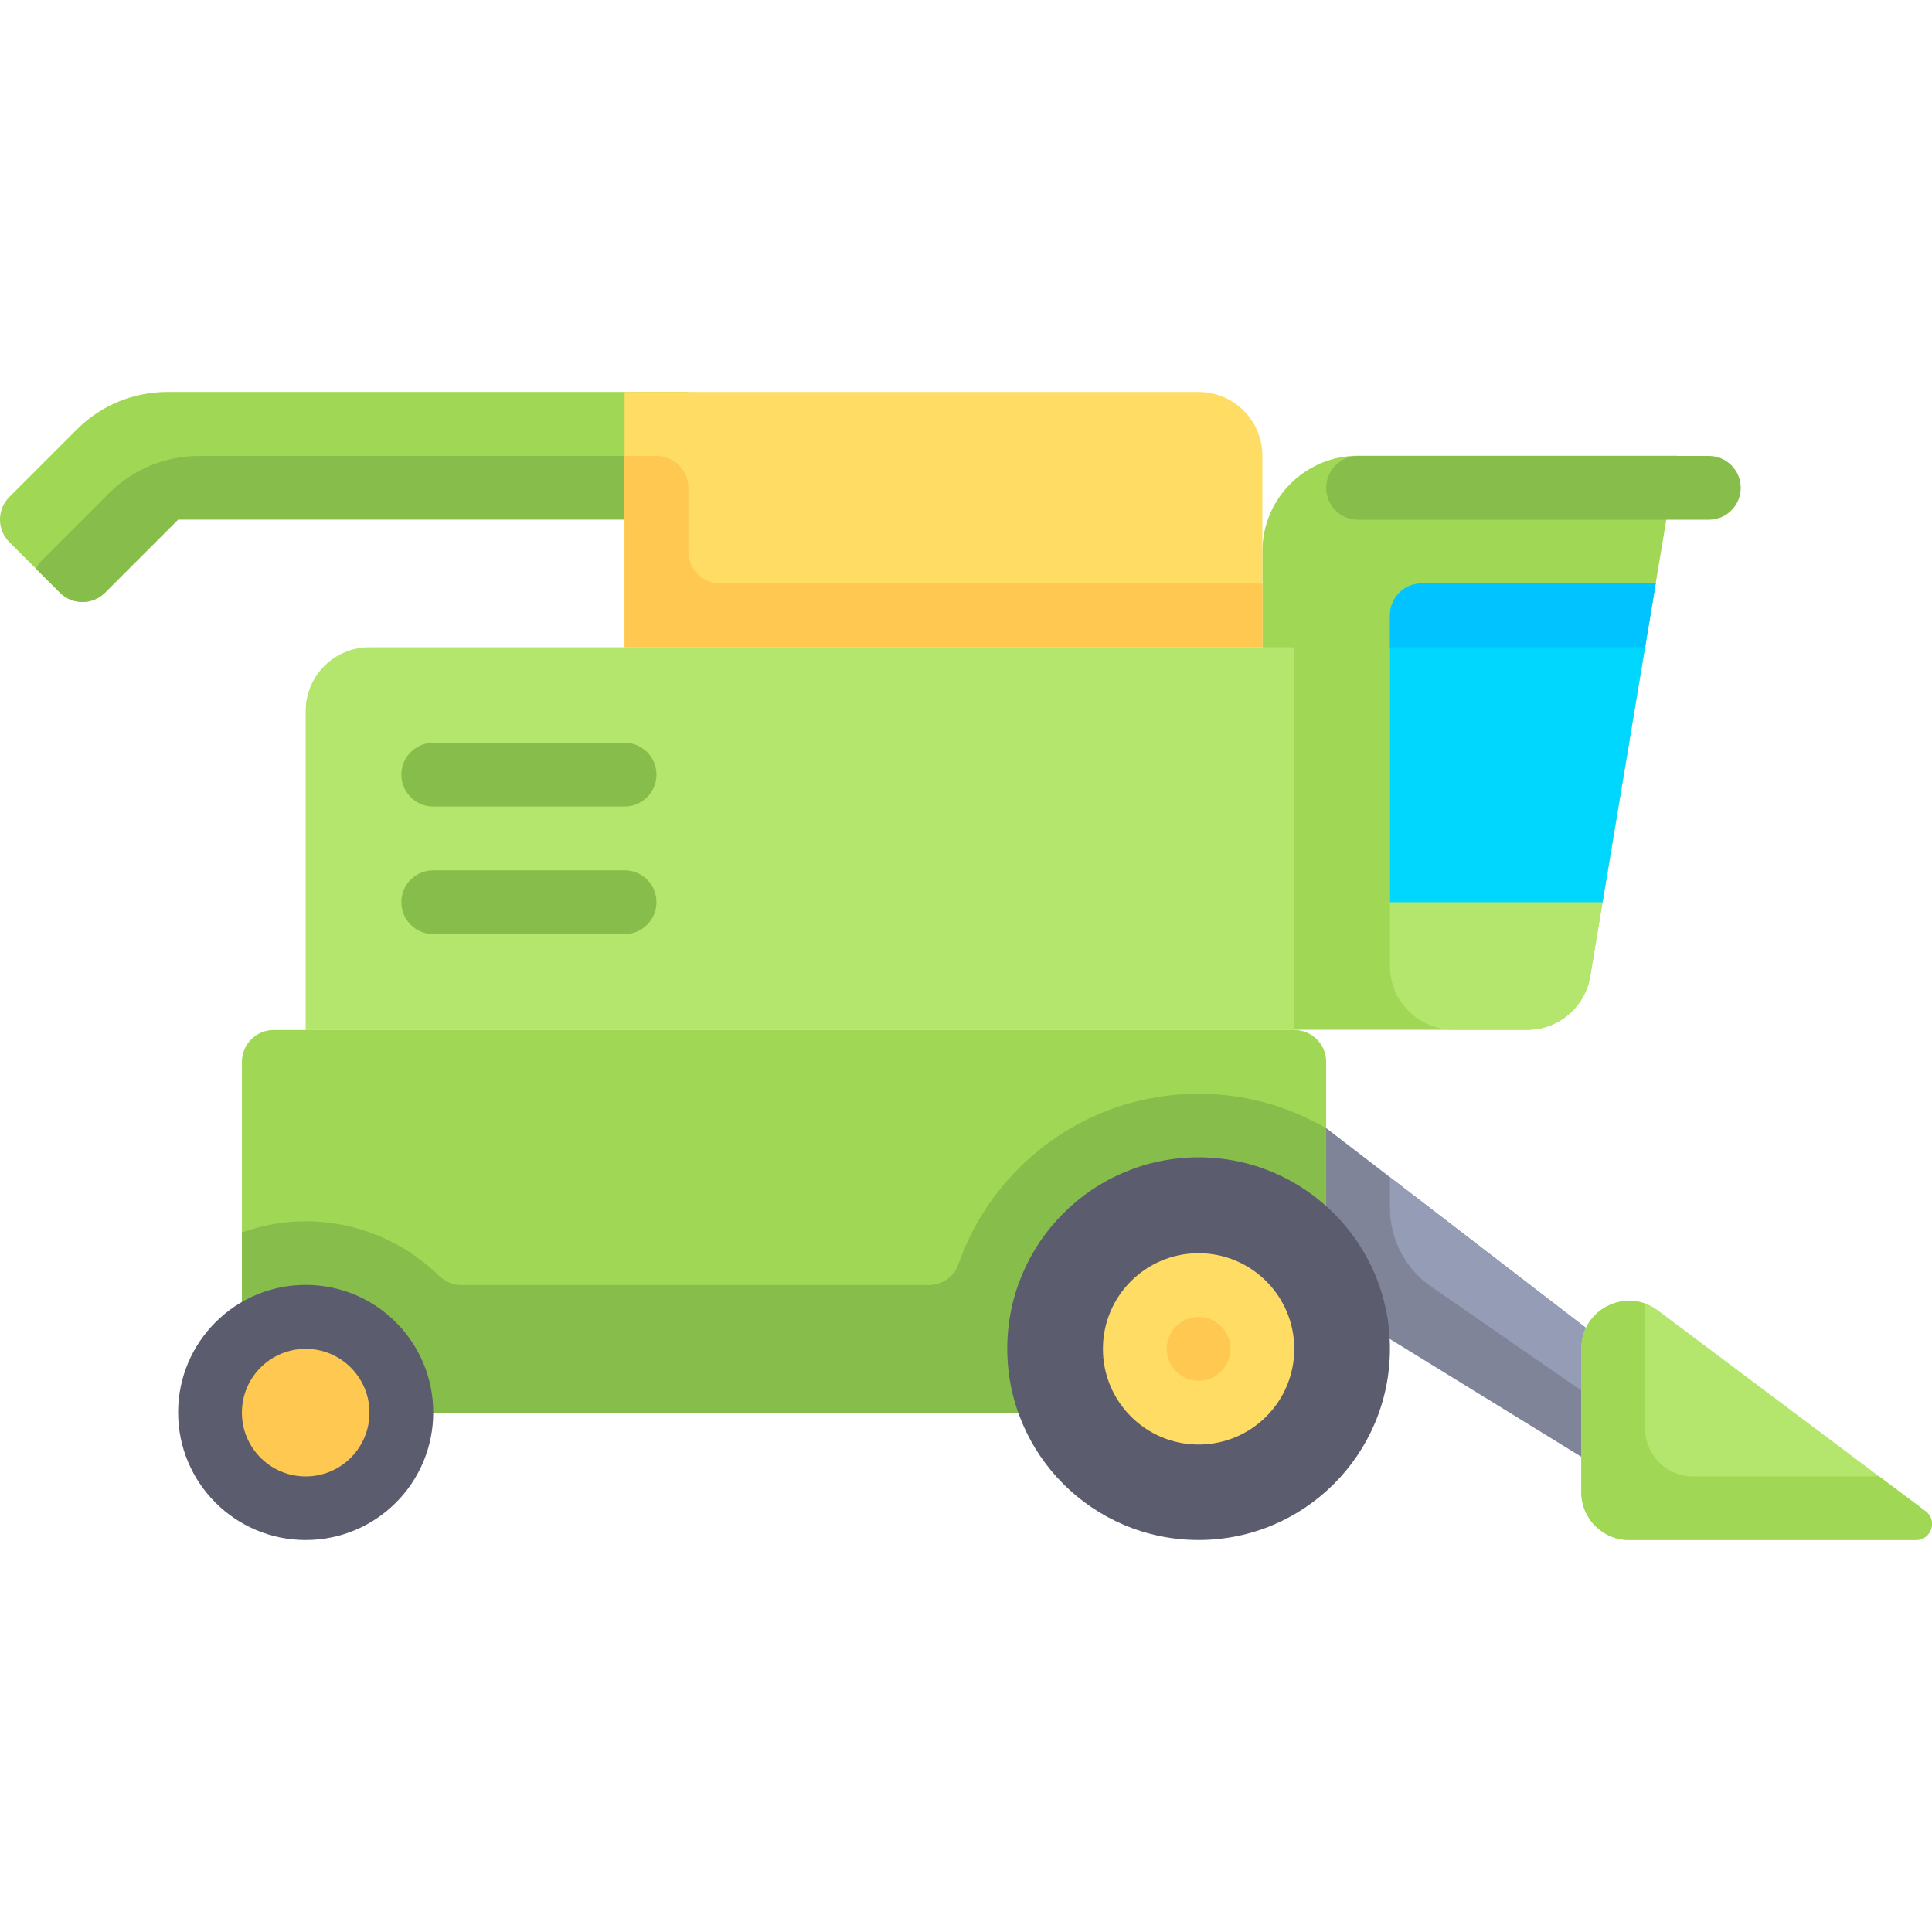 <?xml version="1.0" encoding="iso-8859-1"?>
<!-- Generator: Adobe Illustrator 19.0.0, SVG Export Plug-In . SVG Version: 6.00 Build 0)  -->
<svg xmlns="http://www.w3.org/2000/svg" xmlns:xlink="http://www.w3.org/1999/xlink" version="1.1" id="Capa_1" x="0px" y="0px" viewBox="0 0 512.001 512.001" style="enable-background:new 0 0 512.001 512.001;" xml:space="preserve">
<path style="fill:#A0D755;" d="M334.547,146.133V264.45c0,4.667,3.784,8.451,8.451,8.451h61.742c8.262,0,15.314-5.973,16.672-14.124  l23-137.998H359.9C345.898,120.779,334.547,132.13,334.547,146.133z"/>
<path style="fill:#B4E66E;" d="M368.352,163.087v92.911c0,9.335,7.567,16.902,16.902,16.902h19.486  c8.263,0,15.314-5.973,16.672-14.124l17.357-104.141h-61.966C372.135,154.636,368.352,158.42,368.352,163.087z"/>
<path style="fill:#A0D755;" d="M44.307,103.877c-8.966,0-17.564,3.562-23.904,9.901L2.475,131.706c-3.3,3.3-3.3,8.651,0,11.952  l13.402,13.402c3.3,3.3,8.651,3.3,11.952,0l19.378-19.378h135.219v-33.805L44.307,103.877z"/>
<path style="fill:#87BE4B;" d="M47.207,137.681h135.219c0,0,0-8.425,0-16.85H52.758c-8.965,0-17.564,3.562-23.904,9.901  L10.926,148.66c-0.612,0.612-0.991,1.346-1.376,2.072l6.327,6.327c3.3,3.3,8.651,3.3,11.952,0L47.207,137.681z"/>
<path style="fill:#FFDC64;" d="M317.644,103.877H165.523v67.609h169.024v-50.707C334.547,111.444,326.979,103.877,317.644,103.877z"/>
<path style="fill:#B4E66E;" d="M342.998,272.952H81.011V188.44c0-9.335,7.567-16.902,16.902-16.902h245.084L342.998,272.952  L342.998,272.952z"/>
<polygon style="fill:#7F8499;" points="317.714,273.005 317.644,323.659 427.51,391.269 427.51,357.464 "/>
<path style="fill:#959CB5;" d="M368.352,311.958v8.169c0,8.32,4.082,16.11,10.922,20.846l48.236,33.394v-16.902L368.352,311.958z"/>
<path style="fill:#87BE4B;" d="M359.9,137.733h92.963c4.667,0,8.451-3.784,8.451-8.451l0,0c0-4.667-3.784-8.451-8.451-8.451H359.9  c-4.667,0-8.451,3.784-8.451,8.451l0,0C351.449,133.95,355.233,137.733,359.9,137.733z"/>
<path style="fill:#00D7FF;" d="M438.778,154.584h-61.975c-4.667,0-8.451,3.784-8.451,8.451v76.061h56.341L438.778,154.584z"/>
<path style="fill:#00C3FF;" d="M438.769,154.636h-62.225c-4.541,0.144-8.193,3.823-8.193,8.399v8.503h67.601L438.769,154.636z"/>
<path style="fill:#A0D755;" d="M64.109,374.367h287.34v-92.963c0-4.667-3.784-8.451-8.451-8.451H72.56  c-4.667,0-8.451,3.784-8.451,8.451C64.109,281.404,64.109,374.367,64.109,374.367z"/>
<path style="fill:#87BE4B;" d="M317.644,289.855c-29.514,0-54.54,18.954-63.73,45.335c-1.147,3.292-4.414,5.372-7.901,5.372H122.256  c-2.27,0-4.38-0.978-6.008-2.56c-9.115-8.859-21.522-14.342-35.238-14.342c-5.937,0-11.609,1.074-16.902,2.951v47.757h287.34  v-75.384C341.498,293.212,329.975,289.855,317.644,289.855z"/>
<circle style="fill:#5B5D6E;" cx="317.64" cy="357.408" r="50.707"/>
<circle style="fill:#FFDC64;" cx="317.64" cy="357.468" r="25.354"/>
<circle style="fill:#5B5D6E;" cx="81.01" cy="374.318" r="33.805"/>
<path style="fill:#B4E66E;" d="M419.059,357.412v38.03c0,7.001,5.676,12.677,12.677,12.677h76.016c4.075,0,5.805-5.188,2.544-7.633  l-70.954-53.216C430.985,341.003,419.059,346.966,419.059,357.412z"/>
<g>
	<path style="fill:#87BE4B;" d="M165.523,247.545h-50.707c-4.671,0-8.451-3.784-8.451-8.451s3.78-8.451,8.451-8.451h50.707   c4.671,0,8.451,3.784,8.451,8.451S170.194,247.545,165.523,247.545z"/>
	<path style="fill:#87BE4B;" d="M165.523,213.74h-50.707c-4.671,0-8.451-3.784-8.451-8.451s3.78-8.451,8.451-8.451h50.707   c4.671,0,8.451,3.784,8.451,8.451S170.194,213.74,165.523,213.74z"/>
</g>
<g>
	<circle style="fill:#FFC850;" cx="317.64" cy="357.468" r="8.451"/>
	<circle style="fill:#FFC850;" cx="81.01" cy="374.368" r="16.902"/>
	<path style="fill:#FFC850;" d="M182.425,146.185v-16.902c0-4.667-3.784-8.451-8.451-8.451h-8.451v50.707h169.024v-16.902h-143.67   C186.209,154.636,182.425,150.852,182.425,146.185z"/>
</g>
<path style="fill:#A0D755;" d="M498.006,391.269h-49.347c-7.001,0-12.677-5.676-12.677-12.677v-33.133  c-7.861-2.841-16.924,2.846-16.924,11.953v38.03c0,7.001,5.676,12.677,12.677,12.677h76.016c4.075,0,5.805-5.188,2.545-7.633  L498.006,391.269z"/>
<g>
</g>
<g>
</g>
<g>
</g>
<g>
</g>
<g>
</g>
<g>
</g>
<g>
</g>
<g>
</g>
<g>
</g>
<g>
</g>
<g>
</g>
<g>
</g>
<g>
</g>
<g>
</g>
<g>
</g>
</svg>
